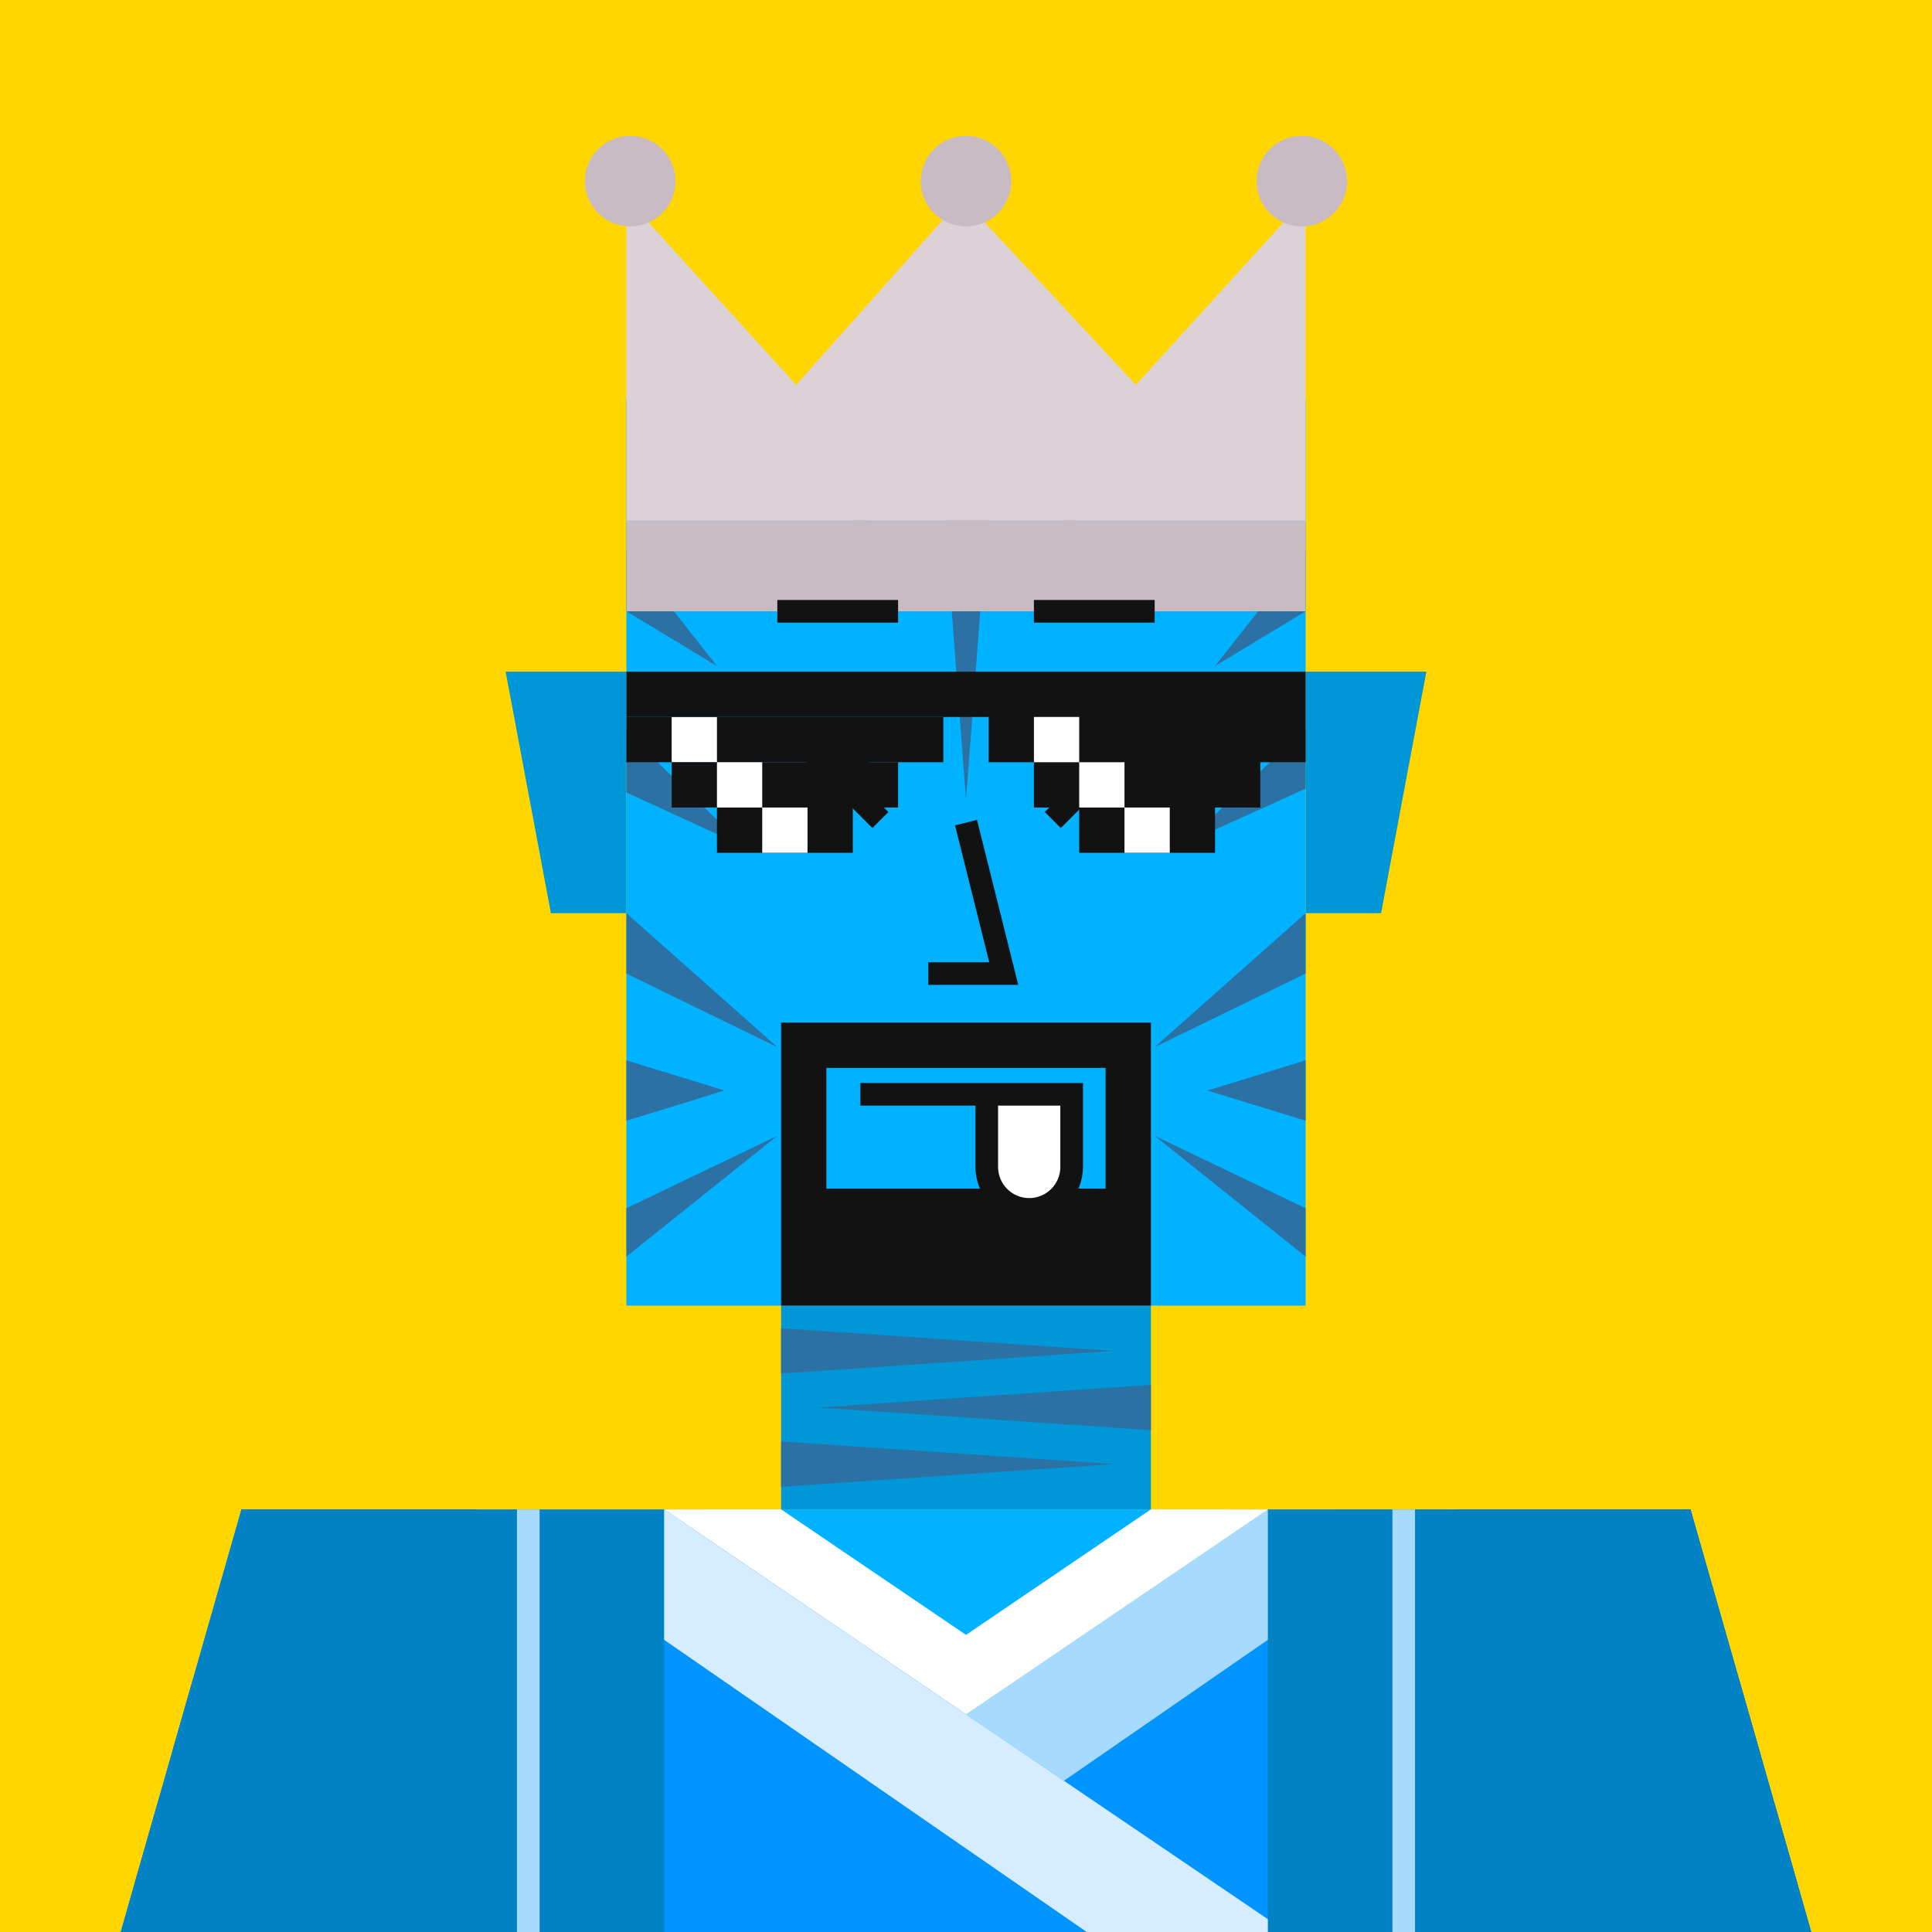<svg xmlns="http://www.w3.org/2000/svg" width="512" height="512" fill="none"><rect width="512" height="512" fill="#FFD600 "/><g skin='5'><path fill="#0097D8" d="M134 178h32v64h-20l-12-64ZM378 178h-32v64h20l12-64ZM207 346h98v54h-98z"/><path fill="#00B2FF" d="M64 400h384l32 112H32l32-112Z"/><path fill="#2C71A3" d="m42 477-6.571 23L105 477H42ZM476.286 499l-6-21H405l71.286 21ZM466.429 464.5l-5.572-19.5H425.5l40.929 19.5ZM51.143 445l-5.572 19.5L86 445H51.143Z"/><path fill="#00B2FF" d="M166 106h180v240H166z"/><path fill="#2C71A3" d="M96 400H80l16 25v-25ZM198 106h-16l16 24v-24ZM230 106h-16l16 40v-40ZM342 400h-16v40l16-40ZM141 400h-16l16 32v-32ZM264 106h-16l8 106 8-106ZM387 400h-16v30.5l16-30.5ZM186 400h-16l16 40v-40ZM330 106h-16v24l16-24ZM298 106h-16v40l16-40ZM432 400h-16v24l16-24ZM197.5 224.5 166 194v16l31.5 14.5ZM190 176.5 166 146v16l24 14.5ZM192 289l-26-8v16l26-8ZM320 289l26-8v16l-26-8ZM295 358l-88-6v12l88-6ZM295 388l-88-6v12l88-6ZM217 373l88-6v12l-88-6ZM314 223.5l32-30.5v16l-32 14.5ZM322 176.5l24-30.5v16l-24 14.5ZM206 277.5 166 242v16l40 19.5ZM206 301l-40 32v-12.8l40-19.2ZM306 277.5l40-35.5v16l-40 19.5ZM306 301l40 32v-12.8L306 301Z"/></g><g hair='72'><path fill="#C9BBC3" d="M166 162h180v-24H166z"/><path fill="#DDD1D8" d="M166 138h180V52.5L301 102l-46-49.5-44 49.5-45-49.5V138Z"/><circle cx="167" cy="48" r="12" fill="#C9BBC3"/><circle cx="256" cy="48" r="12" fill="#C9BBC3"/><circle cx="345" cy="48" r="12" fill="#C9BBC3"/></g><g dress='73'><path fill="#fff" d="M157 400h50l165 112h-53L157 400Z"/><path fill="#0094FF" d="M448 400H336L171 512h309l-32-112Z"/><path fill="#fff" d="M355 400h-50L140 512h53l162-112Z"/><path fill="#A7DAFF" d="M386 400h-50L171 512h53l162-112Z"/><path fill="#0094FF" d="M64 400h112l165 112H32l32-112Z"/><path fill="#D5EDFF" d="M126 400h50l165 112h-53L126 400Z"/><path fill="#0082C5" d="M64 400h112v112H32l32-112Z"/><path stroke="#A7DAFF" stroke-width="6" d="M140 400v112"/><path fill="#0082C5" d="M448 400H336v112h144l-32-112Z"/><path stroke="#A7DAFF" stroke-width="6" d="M372 400v112"/></g><g beard='3'><path fill-rule="evenodd" clip-rule="evenodd" d="M207 346V271H305V346H256H207ZM219 283H293V315H219V283Z" fill="#121212"/></g><g face='5'><path d="M206 162H238" stroke="#121212" stroke-width="6"/><path d="M210.687 217.313L233.314 194.686" stroke="#121212" stroke-width="6"/><path d="M279 217.313L301.627 194.686" stroke="#121212" stroke-width="6"/><path d="M210.687 194.687L233.314 217.314" stroke="#121212" stroke-width="6"/><path d="M279 194.687L301.627 217.314" stroke="#121212" stroke-width="6"/><path d="M274 162H306" stroke="#121212" stroke-width="6"/><path d="M256 218L266 258H246" stroke="#121212" stroke-width="6"/><path d="M284 309.25V290H261.5V309.25C261.5 315.463 266.537 320.5 272.75 320.5C278.963 320.5 284 315.463 284 309.25Z" fill="white"/><path d="M228 290H261.5M261.5 290H284V309.25C284 315.463 278.963 320.5 272.75 320.5V320.5C266.537 320.5 261.5 315.463 261.5 309.25V290Z" stroke="#121212" stroke-width="6"/></g><g glass='18'><path fill="#121212" d="M166 190h84v12h-84z"/><path fill="#fff" d="M178 190h12v12h-12z"/><path fill="#121212" d="M262 190h84v12h-84zM274 202h60v12h-60zM286 214h36v12h-36zM178 202h60v12h-60zM190 214h36v12h-36zM166 178h180v12H166z"/><path fill="#fff" d="M190 202h12v12h-12zM202 214h12v12h-12zM274 190h12v12h-12zM286 202h12v12h-12zM298 214h12v12h-12z"/></g></svg>